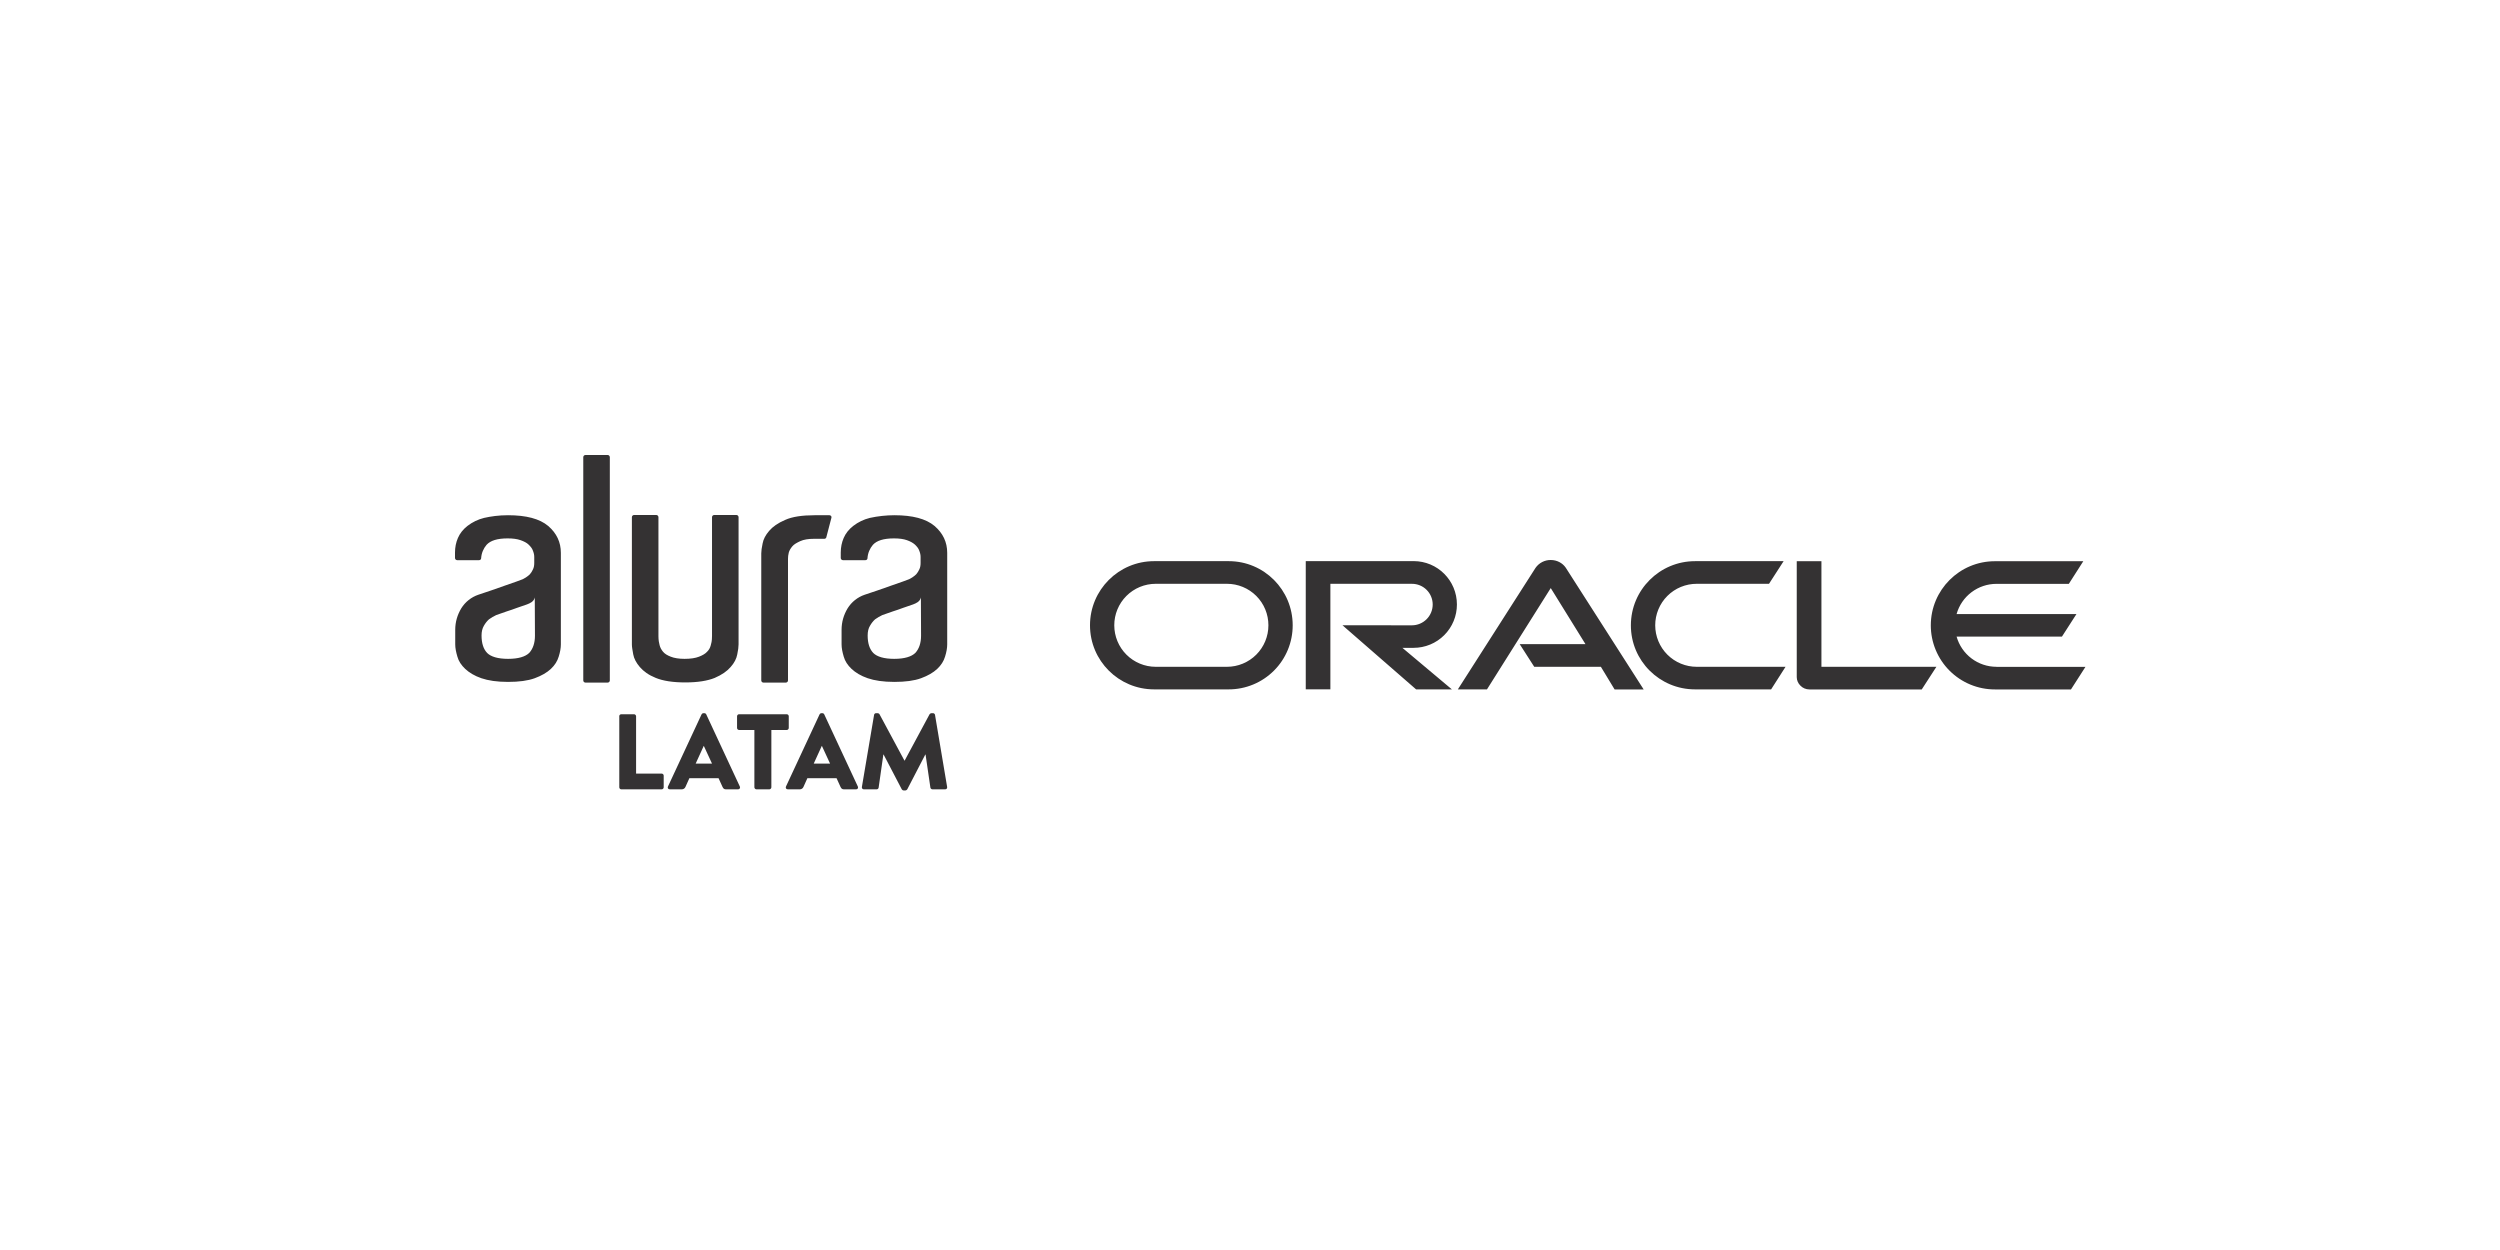 <svg width="500" height="250" viewBox="0 0 500 250" fill="none" xmlns="http://www.w3.org/2000/svg">
<path d="M117.087 91H121.533C121.767 91 121.965 91.198 121.965 91.432V136.088C121.963 136.202 121.917 136.311 121.837 136.392C121.756 136.473 121.647 136.519 121.533 136.52H117.087C116.973 136.519 116.864 136.473 116.783 136.392C116.703 136.311 116.657 136.202 116.655 136.088V91.432C116.655 91.198 116.853 91 117.087 91ZM147.713 127.743V128.875C147.713 129.378 147.631 130.044 147.445 130.906C147.294 131.724 146.862 132.588 146.126 133.405C145.425 134.223 144.375 134.969 142.928 135.588C141.48 136.17 139.543 136.486 137.046 136.486C134.547 136.486 132.598 136.17 131.163 135.586C129.715 135.003 128.712 134.269 127.964 133.405C127.263 132.587 126.797 131.724 126.645 130.872C126.494 130.021 126.377 129.389 126.377 128.887V103.431C126.377 103.197 126.576 102.999 126.809 102.999H131.256C131.49 102.999 131.688 103.196 131.688 103.431V127.241C131.688 128.024 131.804 128.607 131.922 129.041C132.038 129.507 132.271 129.937 132.587 130.323C132.937 130.755 133.439 131.06 134.151 131.338C134.815 131.606 135.75 131.77 136.916 131.77C138.119 131.77 139.099 131.619 139.8 131.338C140.5 131.07 141.048 130.755 141.398 130.369C141.756 130.031 142.012 129.598 142.135 129.121C142.251 128.654 142.403 128.303 142.403 127.206V103.43C142.403 103.197 142.601 102.999 142.835 102.999H147.281C147.515 102.999 147.713 103.196 147.713 103.431V127.743ZM162.899 103.045H165.898C166.166 103.045 166.366 103.314 166.284 103.548L165.268 107.445C165.234 107.645 165.036 107.761 164.883 107.761H162.782C161.65 107.761 160.752 107.913 160.051 108.228C159.385 108.543 158.803 108.846 158.453 109.278C158.102 109.71 157.868 110.096 157.752 110.527C157.634 110.995 157.6 111.379 157.6 111.777V136.088C157.598 136.202 157.552 136.311 157.472 136.392C157.391 136.473 157.282 136.519 157.168 136.52H152.686C152.572 136.519 152.463 136.473 152.382 136.392C152.302 136.311 152.256 136.202 152.254 136.088V110.679C152.254 110.213 152.336 109.547 152.522 108.696C152.675 107.843 153.107 107.013 153.841 106.163C154.542 105.344 155.592 104.598 157.04 103.98C158.428 103.35 160.413 103.047 162.899 103.047V103.045ZM101.609 103.045C105.228 103.045 107.923 103.746 109.64 105.194C111.32 106.64 112.173 108.426 112.173 110.574V128.875C112.173 129.612 112.021 130.44 111.741 131.327C111.473 132.227 110.959 133.043 110.177 133.778C109.394 134.514 108.309 135.144 106.943 135.645C105.578 136.147 103.791 136.381 101.609 136.381C99.391 136.381 97.64 136.113 96.276 135.645C94.909 135.179 93.824 134.514 93.042 133.779C92.26 133.043 91.712 132.213 91.478 131.327C91.21 130.428 91.046 129.612 91.046 128.875V125.958C91.046 124.393 91.478 122.958 92.249 121.674C93.041 120.393 94.254 119.427 95.68 118.943C96.415 118.674 97.244 118.442 98.213 118.092C99.146 117.74 100.08 117.471 100.979 117.121C101.877 116.807 102.613 116.539 103.314 116.305C103.978 116.036 104.399 115.92 104.562 115.838C104.714 115.757 104.947 115.64 105.181 115.488C105.449 115.336 105.683 115.104 105.963 114.87C106.231 114.554 106.429 114.251 106.581 113.901C106.779 113.515 106.85 113.083 106.85 112.582V111.415C106.85 110.983 106.768 110.597 106.581 110.131C106.429 109.664 106.115 109.313 105.729 108.928C105.344 108.543 104.76 108.264 104.096 108.028C103.43 107.796 102.577 107.679 101.527 107.679C99.462 107.679 98.095 108.111 97.313 108.964C96.695 109.699 96.299 110.597 96.228 111.648C96.228 111.882 96.03 112.034 95.796 112.034H91.43C91.317 112.032 91.208 111.985 91.128 111.905C91.047 111.824 91.002 111.716 91 111.602V110.515C91 109.465 91.198 108.486 91.583 107.598C91.969 106.698 92.599 105.881 93.497 105.181C94.48 104.424 95.609 103.88 96.812 103.582C98.143 103.279 99.742 103.045 101.609 103.045ZM106.955 119.479C106.873 119.911 106.64 120.18 106.336 120.414C106.046 120.608 105.733 120.765 105.403 120.88C104.783 121.114 104.071 121.348 103.371 121.58C102.701 121.834 102.024 122.068 101.34 122.281C100.605 122.549 99.858 122.783 99.239 123.017C98.73 123.252 98.245 123.537 97.793 123.868C97.406 124.218 97.092 124.604 96.776 125.153C96.462 125.701 96.31 126.319 96.31 127.101C96.31 128.666 96.695 129.834 97.442 130.603C98.177 131.34 99.589 131.77 101.609 131.77C103.675 131.77 105.076 131.338 105.858 130.569C106.593 129.751 106.991 128.618 106.991 127.136L106.955 119.479ZM178.878 103.045C182.496 103.045 185.192 103.746 186.909 105.194C188.589 106.64 189.442 108.426 189.442 110.574V128.875C189.442 129.612 189.29 130.44 189.01 131.327C188.742 132.227 188.228 133.043 187.446 133.778C186.663 134.514 185.579 135.144 184.212 135.645C182.846 136.147 181.061 136.381 178.878 136.381C176.66 136.381 174.898 136.113 173.543 135.645C172.178 135.179 171.093 134.514 170.311 133.779C169.529 133.043 168.992 132.213 168.747 131.327C168.479 130.428 168.315 129.612 168.315 128.875V125.958C168.315 124.393 168.747 122.958 169.518 121.674C170.31 120.393 171.523 119.427 172.949 118.943C173.684 118.674 174.513 118.442 175.482 118.092C176.415 117.74 177.349 117.471 178.248 117.121C179.146 116.807 179.882 116.539 180.583 116.305C181.247 116.036 181.668 115.92 181.831 115.838C181.983 115.757 182.216 115.64 182.45 115.488C182.718 115.336 182.952 115.104 183.232 114.87C183.5 114.554 183.698 114.251 183.851 113.901C184.049 113.515 184.119 113.083 184.119 112.582V111.415C184.119 110.983 184.037 110.597 183.851 110.131C183.698 109.664 183.384 109.313 182.998 108.928C182.566 108.543 182.029 108.264 181.365 108.028C180.699 107.796 179.846 107.679 178.796 107.679C176.731 107.679 175.364 108.111 174.582 108.964C173.964 109.699 173.568 110.597 173.497 111.648C173.497 111.882 173.299 112.034 173.065 112.034H168.583C168.469 112.032 168.36 111.986 168.28 111.905C168.199 111.825 168.153 111.716 168.151 111.602V110.515C168.151 109.465 168.349 108.486 168.735 107.598C169.12 106.698 169.75 105.881 170.65 105.181C171.632 104.424 172.76 103.88 173.964 103.582C175.578 103.23 177.225 103.051 178.878 103.045ZM184.178 119.479C184.096 119.911 183.862 120.18 183.559 120.414C183.269 120.608 182.955 120.765 182.625 120.88C182.006 121.114 181.306 121.348 180.594 121.58C179.925 121.834 179.247 122.068 178.563 122.281C177.827 122.549 177.081 122.783 176.462 123.017C175.952 123.252 175.467 123.537 175.014 123.868C174.63 124.218 174.314 124.604 174 125.153C173.684 125.655 173.532 126.319 173.532 127.101C173.532 128.666 173.918 129.834 174.664 130.603C175.4 131.34 176.813 131.77 178.832 131.77C180.897 131.77 182.298 131.338 183.08 130.569C183.815 129.751 184.212 128.618 184.212 127.136L184.178 119.479ZM123.843 143.256C123.843 143.046 124.019 142.847 124.253 142.847H126.809C127.02 142.847 127.218 143.046 127.218 143.256V154.718H132.33C132.564 154.718 132.739 154.915 132.739 155.127V157.461C132.739 157.67 132.564 157.87 132.33 157.87H124.264C124.156 157.869 124.053 157.825 123.977 157.749C123.901 157.672 123.857 157.569 123.857 157.461V143.257H123.843V143.256ZM133.59 157.309L140.313 142.871C140.384 142.742 140.523 142.637 140.675 142.637H140.885C141.037 142.637 141.189 142.742 141.248 142.871L147.97 157.309C148.099 157.589 147.924 157.87 147.608 157.87H145.227C144.841 157.87 144.666 157.741 144.48 157.332L143.711 155.64H137.874L137.103 157.356C137.045 157.511 136.939 157.644 136.801 157.736C136.663 157.828 136.5 157.874 136.334 157.868H133.976C133.626 157.868 133.462 157.59 133.59 157.309ZM142.403 152.722L140.768 149.186H140.745L139.134 152.72H142.403V152.722ZM150.888 145.998H147.818C147.71 145.997 147.607 145.953 147.531 145.877C147.454 145.8 147.411 145.697 147.41 145.589V143.256C147.41 143.046 147.585 142.847 147.818 142.847H157.343C157.577 142.847 157.752 143.046 157.752 143.256V145.591C157.752 145.8 157.577 146 157.343 146H154.273V157.461C154.273 157.67 154.075 157.87 153.864 157.87H151.285C151.178 157.865 151.077 157.82 151.002 157.744C150.926 157.669 150.881 157.568 150.876 157.461V145.998H150.888ZM157.191 157.309L163.915 142.871C163.985 142.742 164.124 142.637 164.276 142.637H164.486C164.638 142.637 164.79 142.742 164.847 142.871L171.571 157.309C171.699 157.589 171.524 157.87 171.21 157.87H168.829C168.443 157.87 168.267 157.741 168.081 157.332L167.31 155.64H161.475L160.704 157.356C160.646 157.512 160.54 157.645 160.402 157.737C160.263 157.829 160.099 157.875 159.933 157.868H157.577C157.238 157.868 157.063 157.59 157.191 157.309ZM166.016 152.722L164.381 149.186H164.358L162.746 152.72H166.016V152.722ZM174.816 142.976C174.83 142.883 174.876 142.798 174.947 142.736C175.017 142.674 175.107 142.639 175.201 142.637H175.539C175.644 142.637 175.844 142.719 175.901 142.847L180.885 152.115H180.933L185.916 142.847C185.956 142.787 186.01 142.736 186.072 142.7C186.135 142.664 186.205 142.642 186.277 142.637H186.616C186.791 142.637 186.978 142.789 187.002 142.976L189.429 157.402C189.476 157.682 189.278 157.868 189.021 157.868H186.488C186.29 157.868 186.102 157.695 186.079 157.531L185.111 150.901H185.065L181.458 157.857C181.419 157.92 181.365 157.974 181.303 158.014C181.24 158.055 181.169 158.081 181.095 158.091H180.71C180.635 158.085 180.563 158.06 180.5 158.02C180.437 157.979 180.385 157.923 180.349 157.857L176.719 150.902H176.672L175.726 157.53C175.708 157.625 175.658 157.711 175.584 157.773C175.509 157.836 175.415 157.87 175.319 157.87H172.785C172.529 157.87 172.331 157.67 172.376 157.402L174.816 142.976Z" fill="#343233"/>
<path d="M303.942 128.83H317.095L310.15 117.615L297.393 137.878H291.568L307.105 113.576C307.445 113.084 307.9 112.684 308.431 112.409C308.962 112.134 309.552 111.994 310.15 112C311.364 112 312.485 112.573 313.151 113.542L328.733 137.889H322.92L320.178 133.36H306.848L303.942 128.83ZM364.286 133.348V112.234H359.349V135.425C359.349 136.055 359.617 136.673 360.084 137.128C360.55 137.619 361.205 137.887 361.882 137.887H384.349L387.28 133.358H364.286V133.348ZM282.721 129.568C283.86 129.568 284.987 129.344 286.039 128.908C287.091 128.472 288.046 127.833 288.85 127.028C289.655 126.222 290.293 125.266 290.727 124.214C291.162 123.162 291.384 122.034 291.383 120.895C291.383 116.109 287.519 112.223 282.721 112.223H261.151V137.865H266.076V116.764H282.394C282.938 116.762 283.476 116.868 283.979 117.075C284.481 117.282 284.938 117.586 285.323 117.97C285.708 118.354 286.014 118.81 286.222 119.312C286.431 119.814 286.539 120.352 286.539 120.895C286.54 121.997 286.104 123.054 285.327 123.835C284.551 124.617 283.496 125.058 282.394 125.063L268.493 125.052L283.224 137.879H290.378L280.493 129.58H282.721V129.568ZM230.827 137.876H245.733C247.416 137.877 249.082 137.546 250.637 136.902C252.192 136.259 253.604 135.314 254.794 134.124C255.983 132.934 256.926 131.52 257.568 129.965C258.211 128.41 258.54 126.743 258.538 125.06C258.538 117.975 252.83 112.231 245.733 112.231H230.827C223.742 112.231 218 117.975 218 125.06C218 132.145 223.742 137.876 230.827 137.876ZM245.383 133.36H231.143C228.944 133.357 226.836 132.481 225.282 130.925C223.728 129.369 222.855 127.259 222.855 125.06C222.853 123.97 223.066 122.891 223.481 121.884C223.897 120.877 224.507 119.962 225.277 119.191C226.047 118.42 226.962 117.808 227.968 117.391C228.975 116.974 230.054 116.76 231.143 116.76H245.383C246.473 116.758 247.554 116.971 248.562 117.387C249.57 117.804 250.485 118.415 251.256 119.186C252.027 119.957 252.638 120.873 253.055 121.881C253.471 122.889 253.683 123.97 253.681 125.06C253.682 126.15 253.469 127.23 253.052 128.237C252.636 129.245 252.025 130.16 251.254 130.931C250.483 131.702 249.568 132.313 248.56 132.729C247.553 133.146 246.473 133.361 245.383 133.36ZM339.004 137.876H354.224L357.107 133.36H339.353C338.262 133.36 337.182 133.146 336.174 132.729C335.167 132.313 334.251 131.701 333.479 130.931C332.707 130.16 332.095 129.245 331.677 128.238C331.259 127.23 331.044 126.151 331.043 125.06C331.042 123.969 331.256 122.888 331.674 121.88C332.091 120.871 332.703 119.955 333.475 119.184C334.248 118.413 335.164 117.802 336.173 117.386C337.182 116.97 338.263 116.758 339.354 116.76H353.803L356.723 112.233H339.017C331.932 112.233 326.177 117.976 326.177 125.06C326.165 132.145 331.92 137.876 339.004 137.876ZM399.303 133.36C397.496 133.361 395.738 132.772 394.297 131.683C392.856 130.594 391.81 129.063 391.319 127.325H412.387L415.293 122.808H391.319C391.808 121.069 392.853 119.537 394.295 118.447C395.736 117.357 397.495 116.768 399.303 116.772H413.763L416.658 112.244H398.975C391.901 112.244 386.159 117.988 386.159 125.071C386.159 126.755 386.49 128.421 387.134 129.976C387.778 131.532 388.722 132.945 389.912 134.135C391.102 135.325 392.515 136.269 394.07 136.913C395.625 137.557 397.292 137.888 398.975 137.887H414.195L417.09 133.371H399.303" fill="#343233"/>
</svg>
